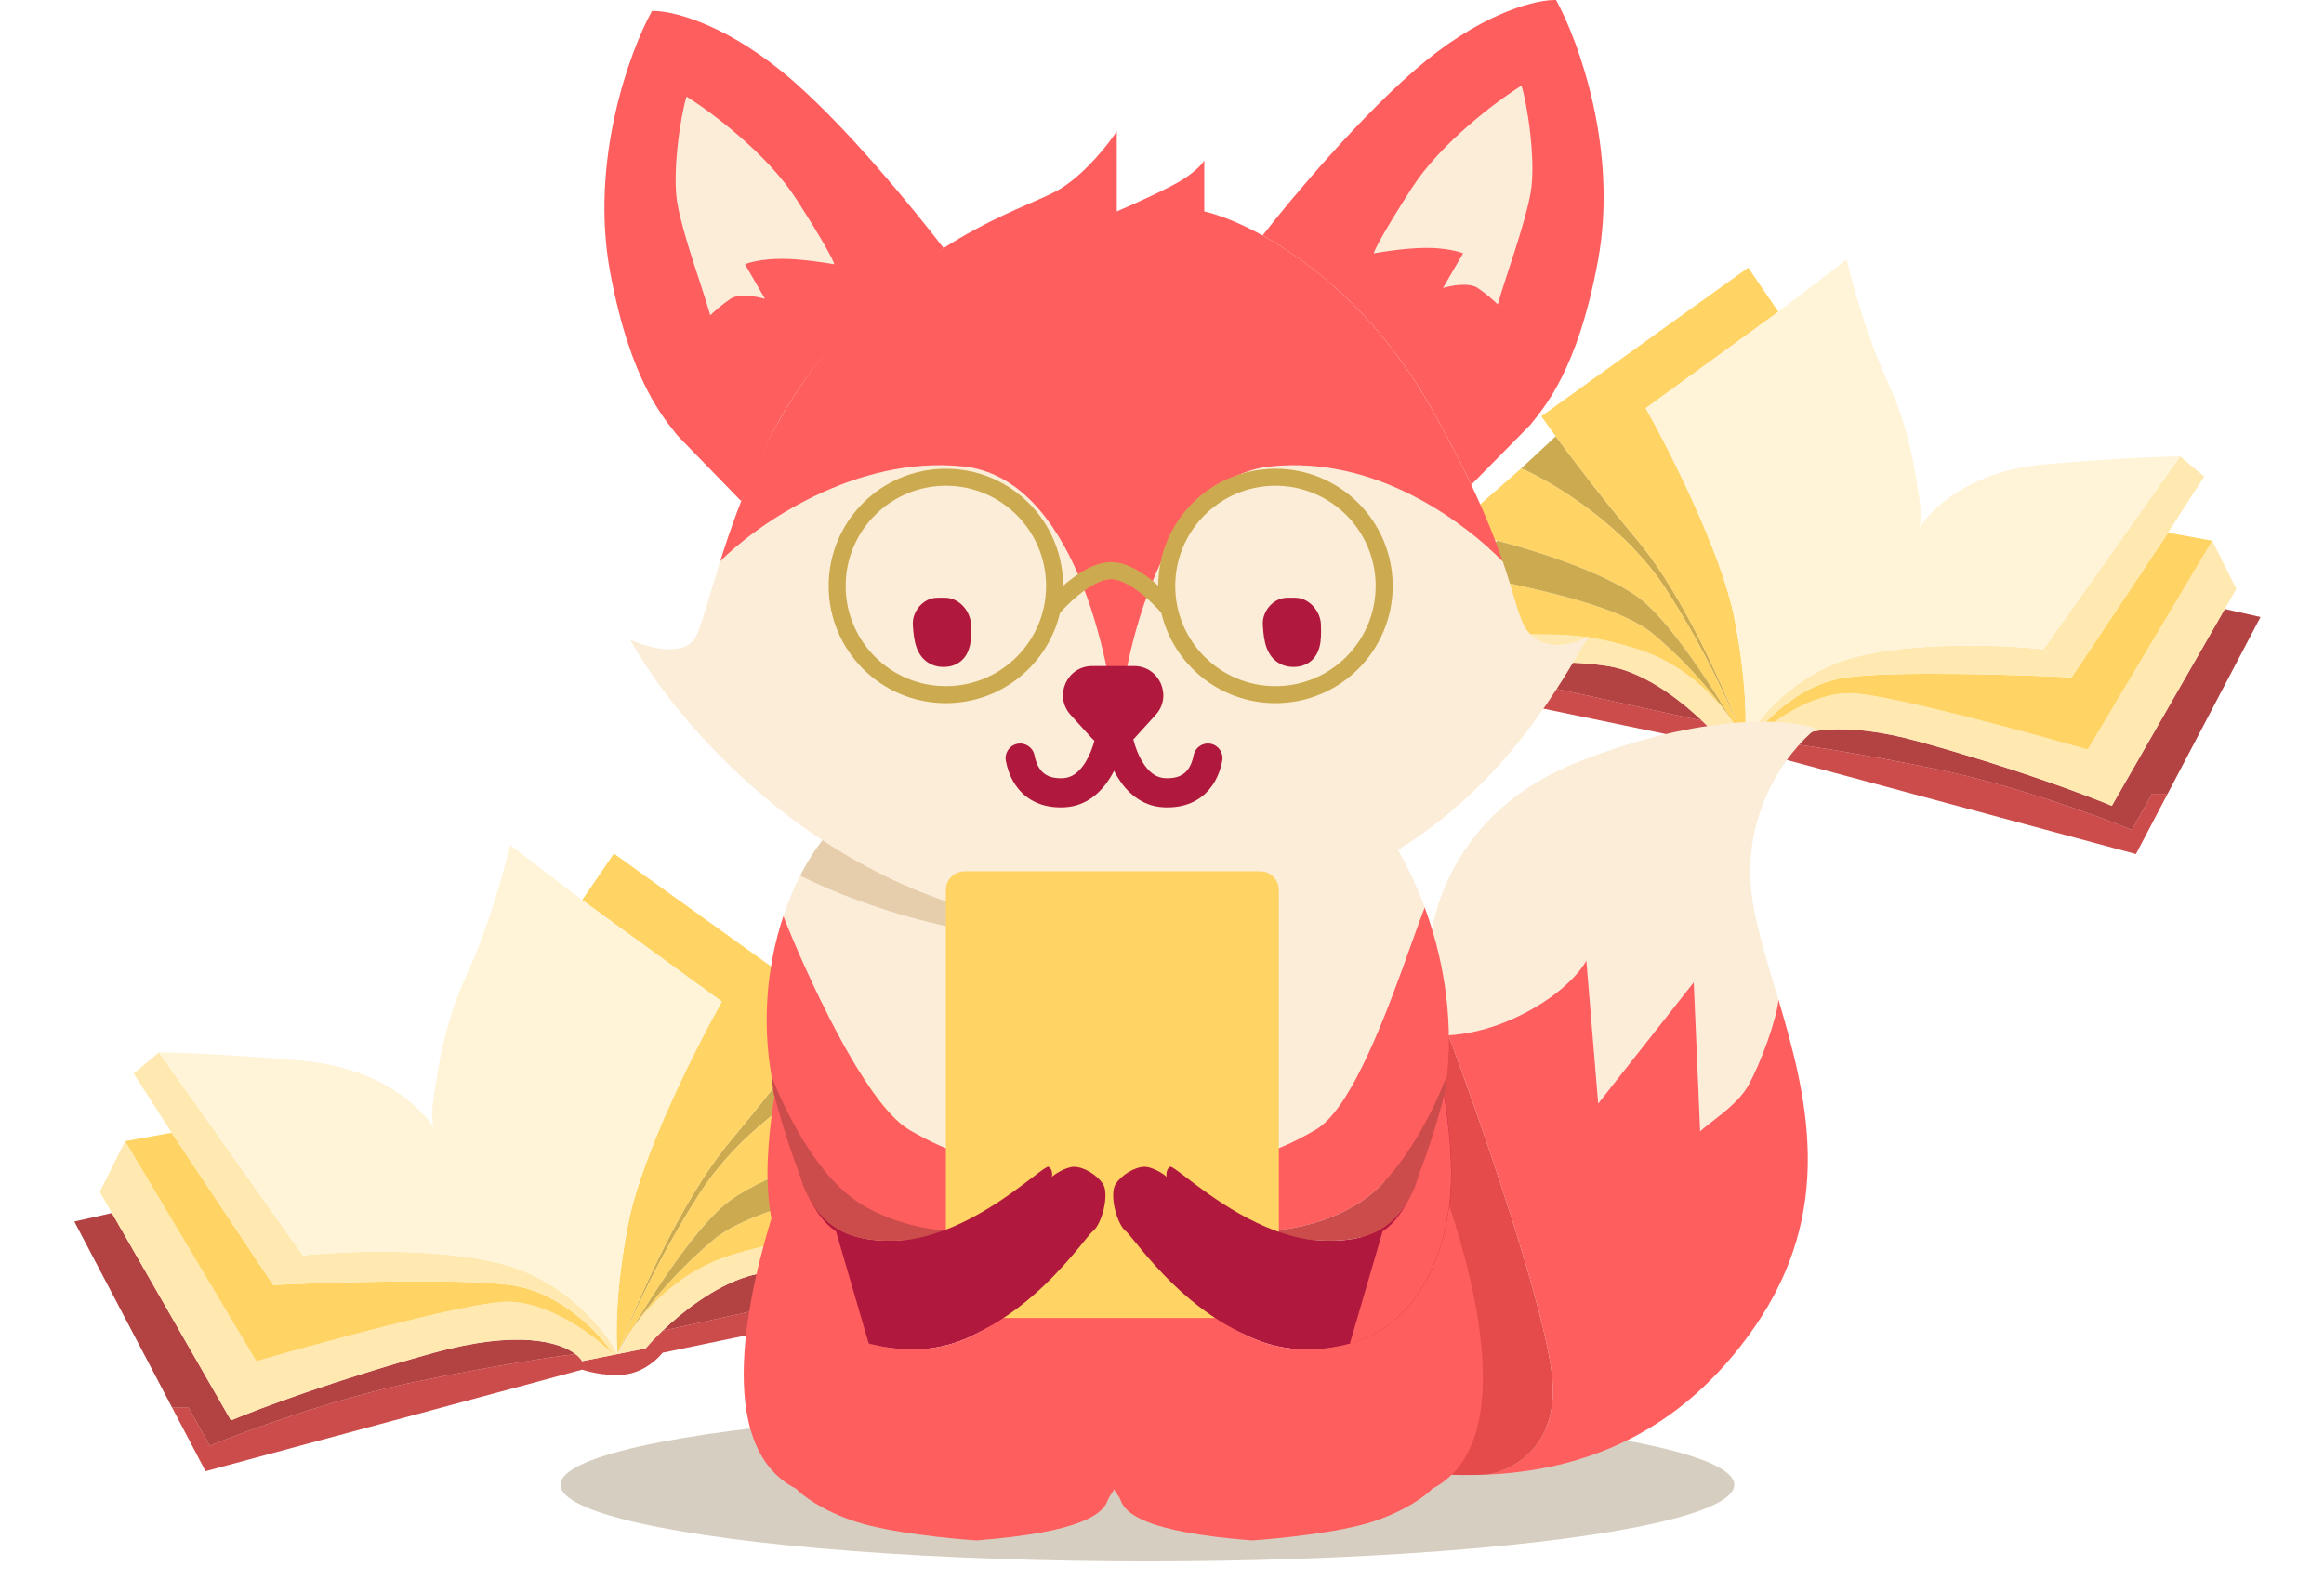 <svg width="128" height="87" viewBox="0 0 128 87" fill="none" xmlns="http://www.w3.org/2000/svg">
<g opacity="0.75">
<ellipse cx="63.193" cy="81.799" rx="32.326" ry="4.216" fill="#FCEDD8"/>
<ellipse cx="63.193" cy="81.799" rx="32.326" ry="4.216" fill="black" fill-opacity="0.2"/>
</g>
<g filter="url(#filter0_d_32_5927)">
<path d="M117.641 43.602L97.947 38.292C97.505 38.439 96.398 38.69 95.513 38.513C94.628 38.336 93.964 37.702 93.743 37.407L76.705 33.866L78.696 31.875V33.424C80.098 33.571 83.697 34.043 86.883 34.751C90.07 35.459 92.784 36.051 93.743 36.258C94.116 36.614 94.418 36.938 94.628 37.185L96.093 37.478L96.288 37.517L97.947 37.849C98.018 37.731 98.133 37.604 98.296 37.478C99.36 37.602 102.55 38.071 106.798 38.956C111.047 39.841 115.649 41.537 117.419 42.275L118.526 40.283H119.384L117.641 43.602Z" fill="#FF5E5E"/>
<path d="M117.641 43.602L97.947 38.292C97.505 38.439 96.398 38.69 95.513 38.513C94.628 38.336 93.964 37.702 93.743 37.407L76.705 33.866L78.696 31.875V33.424C80.098 33.571 83.697 34.043 86.883 34.751C90.07 35.459 92.784 36.051 93.743 36.258C94.116 36.614 94.418 36.938 94.628 37.185L96.093 37.478L96.288 37.517L97.947 37.849C98.018 37.731 98.133 37.604 98.296 37.478C99.36 37.602 102.55 38.071 106.798 38.956C111.047 39.841 115.649 41.537 117.419 42.275L118.526 40.283H119.384L117.641 43.602Z" fill="black" fill-opacity="0.2"/>
<path d="M105.692 37.407C110.825 38.823 114.911 40.357 116.313 40.947L122.537 30.105L124.5 30.547L119.384 40.283H118.526L117.419 42.275C115.649 41.537 111.047 39.841 106.798 38.956C102.55 38.071 99.36 37.602 98.296 37.478C99.158 36.818 101.378 36.217 105.692 37.407Z" fill="#FF5E5E"/>
<path d="M105.692 37.407C110.825 38.823 114.911 40.357 116.313 40.947L122.537 30.105L124.5 30.547L119.384 40.283H118.526L117.419 42.275C115.649 41.537 111.047 39.841 106.798 38.956C102.55 38.071 99.36 37.602 98.296 37.478C99.158 36.818 101.378 36.217 105.692 37.407Z" fill="black" fill-opacity="0.3"/>
<path d="M78.696 33.424C81.278 33.129 87.016 32.716 89.317 33.424C91.024 33.949 92.673 35.236 93.743 36.258C92.784 36.051 90.07 35.459 86.883 34.751C83.697 34.043 80.098 33.571 78.696 33.424Z" fill="#FF5E5E"/>
<path d="M78.696 33.424C81.278 33.129 87.016 32.716 89.317 33.424C91.024 33.949 92.673 35.236 93.743 36.258C92.784 36.051 90.07 35.459 86.883 34.751C83.697 34.043 80.098 33.571 78.696 33.424Z" fill="black" fill-opacity="0.3"/>
<path d="M116.313 40.947C114.911 40.357 110.825 38.823 105.692 37.407C101.378 36.217 99.158 36.818 98.296 37.478C98.133 37.604 98.018 37.731 97.947 37.849L96.288 37.517C97.283 36.522 99.85 34.574 102.151 34.751C104.453 34.928 111.666 36.89 114.985 37.849L121.845 26.343L123.172 28.998L122.537 30.105L116.313 40.947Z" fill="#FFE9B1"/>
<path d="M78.696 33.424V31.875V30.105C78.844 30.252 79.714 30.68 82.015 31.211C83.202 31.485 84.087 31.495 85.013 31.506C86.332 31.521 87.733 31.537 90.203 32.317C92.718 33.112 94.451 34.89 95.4 36.271C95.668 36.723 95.903 37.134 96.093 37.478L94.628 37.185C94.418 36.938 94.116 36.614 93.743 36.258C92.673 35.236 91.024 33.949 89.317 33.424C87.016 32.716 81.278 33.129 78.696 33.424Z" fill="#FFE9B1"/>
<path d="M119.411 25.9L121.845 26.343L114.985 37.849C111.666 36.89 104.453 34.928 102.151 34.751C99.85 34.574 97.283 36.522 96.288 37.517C96.988 36.448 99.053 34.22 101.709 33.866C104.364 33.512 111.076 33.719 114.1 33.866L119.411 25.9Z" fill="#FFD464"/>
<path d="M121.402 22.803L119.411 25.9L114.1 33.866L112.551 32.317L120.075 21.696L121.402 22.803Z" fill="#FFE9B1"/>
<path d="M112.551 32.317L114.1 33.866C111.076 33.719 104.364 33.512 101.709 33.866C99.053 34.22 96.988 36.448 96.288 37.517L96.093 37.478C96.711 36.274 98.788 33.645 102.151 32.76C105.515 31.875 110.486 32.096 112.551 32.317Z" fill="#FFE9B1"/>
<path d="M91.751 28.998C89.45 25.458 85.482 23.098 83.786 22.36L85.686 20.59C86.656 21.912 88.25 24 90.203 26.343C92.858 29.529 95.236 35.094 96.093 37.478C95.604 36.127 94.053 32.539 91.751 28.998Z" fill="#FFD464"/>
<path d="M91.751 28.998C89.45 25.458 85.482 23.098 83.786 22.36L85.686 20.59C86.656 21.912 88.25 24 90.203 26.343C92.858 29.529 95.236 35.094 96.093 37.478C95.604 36.127 94.053 32.539 91.751 28.998Z" fill="black" fill-opacity="0.2"/>
<path d="M90.203 29.441C88.255 28.025 84.228 26.785 82.458 26.343L80.245 25.458L83.786 22.36C85.482 23.098 89.45 25.458 91.751 28.998C94.053 32.539 95.604 36.127 96.093 37.478C95.951 37.156 95.72 36.736 95.4 36.271C94.043 33.98 91.829 30.623 90.203 29.441Z" fill="#FFD464"/>
<path fill-rule="evenodd" clip-rule="evenodd" d="M78.696 30.105C78.844 30.252 79.714 30.68 82.015 31.211C83.202 31.485 84.087 31.495 85.013 31.506C86.332 31.521 87.733 31.537 90.203 32.317C92.718 33.112 94.451 34.89 95.4 36.271C94.898 35.469 93.331 33.394 91.088 31.506C89.389 30.076 85.585 29.233 82.866 28.631C81.993 28.437 81.231 28.268 80.688 28.113L78.696 30.105Z" fill="#FFD464"/>
<path d="M82.458 26.343C84.228 26.785 88.255 28.025 90.203 29.441C91.829 30.623 94.043 33.98 95.4 36.271C94.898 35.469 93.331 33.394 91.088 31.506C89.389 30.076 85.585 29.233 82.866 28.631C81.993 28.437 81.231 28.268 80.688 28.113L82.458 26.343Z" fill="#CCAA50"/>
<path d="M96.093 37.478C95.236 35.094 92.858 29.529 90.203 26.343C88.25 24 86.656 21.912 85.686 20.59C85.336 20.114 85.068 19.737 84.892 19.483L96.288 11.296L97.947 13.73L90.645 19.041C91.973 21.401 94.805 27.007 95.513 30.547C96.221 34.088 96.195 36.643 96.093 37.478Z" fill="#FFD464"/>
<path fill-rule="evenodd" clip-rule="evenodd" d="M96.093 37.478C95.951 37.156 95.72 36.736 95.4 36.271C95.668 36.723 95.903 37.134 96.093 37.478Z" fill="#D9D9D9"/>
<path d="M120.075 21.696L112.551 32.317C110.486 32.096 105.515 31.875 102.151 32.76C98.788 33.645 96.711 36.274 96.093 37.478C96.268 37.012 96.708 35.99 97.062 35.636C97.416 35.282 102.963 28.851 105.692 25.679C106.282 24.647 108.48 22.493 112.551 22.139C116.623 21.785 119.263 21.696 120.075 21.696Z" fill="#FFF4D8"/>
<path d="M90.645 19.041L97.947 13.73L101.709 10.854C102.004 12.108 102.859 15.191 103.922 17.492C105.09 20.024 105.402 22.042 105.61 23.394C105.639 23.578 105.665 23.75 105.692 23.909C105.869 24.971 105.765 25.532 105.692 25.679C102.963 28.851 97.416 35.282 97.062 35.636C96.708 35.99 96.268 37.012 96.093 37.478C96.195 36.643 96.221 34.088 95.513 30.547C94.805 27.007 91.973 21.401 90.645 19.041Z" fill="#FFF4D8"/>
</g>
<g filter="url(#filter1_d_32_5927)">
<path d="M11.321 77.416L32.063 71.823C32.529 71.979 33.694 72.243 34.627 72.056C35.559 71.87 36.258 71.202 36.491 70.891L54.436 67.162L52.338 65.065V66.696C50.862 66.851 47.072 67.349 43.715 68.094C40.36 68.84 37.501 69.463 36.491 69.681C36.098 70.056 35.78 70.397 35.559 70.658L34.016 70.966L33.811 71.007L32.063 71.357C31.988 71.233 31.868 71.099 31.695 70.966C30.575 71.097 27.215 71.59 22.741 72.522C18.266 73.455 13.419 75.241 11.554 76.018L10.389 73.921H9.485L11.321 77.416Z" fill="#FF5E5E"/>
<path d="M11.321 77.416L32.063 71.823C32.529 71.979 33.694 72.243 34.627 72.056C35.559 71.87 36.258 71.202 36.491 70.891L54.436 67.162L52.338 65.065V66.696C50.862 66.851 47.072 67.349 43.715 68.094C40.36 68.84 37.501 69.463 36.491 69.681C36.098 70.056 35.78 70.397 35.559 70.658L34.016 70.966L33.811 71.007L32.063 71.357C31.988 71.233 31.868 71.099 31.695 70.966C30.575 71.097 27.215 71.59 22.741 72.522C18.266 73.455 13.419 75.241 11.554 76.018L10.389 73.921H9.485L11.321 77.416Z" fill="black" fill-opacity="0.2"/>
<path d="M23.906 70.891C18.499 72.382 14.196 73.998 12.72 74.62L6.164 63.2L4.097 63.666L9.485 73.921H10.389L11.554 76.018C13.419 75.241 18.266 73.455 22.741 72.522C27.215 71.59 30.575 71.097 31.695 70.966C30.788 70.271 28.449 69.638 23.906 70.891Z" fill="#FF5E5E"/>
<path d="M23.906 70.891C18.499 72.382 14.196 73.998 12.72 74.62L6.164 63.2L4.097 63.666L9.485 73.921H10.389L11.554 76.018C13.419 75.241 18.266 73.455 22.741 72.522C27.215 71.59 30.575 71.097 31.695 70.966C30.788 70.271 28.449 69.638 23.906 70.891Z" fill="black" fill-opacity="0.3"/>
<path d="M52.338 66.696C49.62 66.385 43.576 65.95 41.152 66.696C39.355 67.249 37.617 68.605 36.491 69.681C37.501 69.463 40.36 68.84 43.715 68.094C47.072 67.349 50.862 66.851 52.338 66.696Z" fill="#FF5E5E"/>
<path d="M52.338 66.696C49.62 66.385 43.576 65.95 41.152 66.696C39.355 67.249 37.617 68.605 36.491 69.681C37.501 69.463 40.36 68.84 43.715 68.094C47.072 67.349 50.862 66.851 52.338 66.696Z" fill="black" fill-opacity="0.3"/>
<path d="M12.72 74.62C14.196 73.998 18.499 72.382 23.906 70.891C28.449 69.638 30.788 70.271 31.695 70.966C31.868 71.099 31.988 71.233 32.063 71.357L33.811 71.007C32.762 69.959 30.059 67.908 27.635 68.094C25.211 68.281 17.614 70.347 14.118 71.357L6.893 59.238L5.495 62.035L6.164 63.2L12.72 74.62Z" fill="#FFE9B1"/>
<path d="M52.338 66.696V65.065V63.2C52.183 63.356 51.266 63.806 48.843 64.366C47.593 64.654 46.66 64.665 45.685 64.676C44.297 64.692 42.821 64.709 40.22 65.531C37.57 66.368 35.745 68.24 34.745 69.695C34.463 70.171 34.216 70.604 34.016 70.966L35.559 70.658C35.78 70.397 36.098 70.056 36.491 69.681C37.617 68.605 39.355 67.249 41.152 66.696C43.576 65.95 49.62 66.385 52.338 66.696Z" fill="#FFE9B1"/>
<path d="M9.457 58.772L6.893 59.238L14.118 71.357C17.614 70.347 25.211 68.281 27.635 68.094C30.059 67.908 32.762 69.959 33.811 71.007C33.073 69.881 30.898 67.535 28.101 67.162C25.304 66.789 18.235 67.007 15.05 67.162L9.457 58.772Z" fill="#FFD464"/>
<path d="M7.359 55.51L9.457 58.772L15.05 67.162L16.681 65.531L8.758 54.344L7.359 55.51Z" fill="#FFE9B1"/>
<path d="M16.681 65.531L15.05 67.162C18.235 67.007 25.304 66.789 28.101 67.162C30.898 67.535 33.073 69.881 33.811 71.007L34.016 70.966C33.365 69.698 31.177 66.929 27.635 65.997C24.093 65.065 18.857 65.298 16.681 65.531Z" fill="#FFE9B1"/>
<path d="M38.588 62.035C41.012 58.306 45.191 55.82 46.978 55.044L44.977 53.179C43.955 54.572 42.276 56.771 40.22 59.238C37.423 62.594 34.919 68.455 34.016 70.966C34.53 69.543 36.165 65.764 38.588 62.035Z" fill="#FFD464"/>
<path d="M38.588 62.035C41.012 58.306 45.191 55.82 46.978 55.044L44.977 53.179C43.955 54.572 42.276 56.771 40.22 59.238C37.423 62.594 34.919 68.455 34.016 70.966C34.53 69.543 36.165 65.764 38.588 62.035Z" fill="black" fill-opacity="0.2"/>
<path d="M40.22 62.501C42.271 61.01 46.512 59.705 48.377 59.238L50.707 58.306L46.978 55.044C45.191 55.82 41.012 58.306 38.588 62.035C36.165 65.764 34.53 69.543 34.016 70.966C34.165 70.627 34.408 70.185 34.745 69.695C36.175 67.281 38.507 63.747 40.22 62.501Z" fill="#FFD464"/>
<path fill-rule="evenodd" clip-rule="evenodd" d="M52.338 63.2C52.183 63.356 51.266 63.806 48.843 64.366C47.593 64.654 46.66 64.665 45.685 64.676C44.297 64.692 42.821 64.709 40.22 65.531C37.57 66.368 35.745 68.24 34.745 69.695C35.275 68.85 36.924 66.665 39.288 64.676C41.076 63.171 45.083 62.282 47.947 61.648C48.867 61.444 49.668 61.266 50.241 61.103L52.338 63.2Z" fill="#FFD464"/>
<path d="M48.377 59.238C46.512 59.705 42.271 61.01 40.22 62.501C38.507 63.747 36.175 67.281 34.745 69.695C35.275 68.85 36.924 66.665 39.288 64.676C41.076 63.171 45.083 62.282 47.947 61.648C48.867 61.444 49.668 61.266 50.241 61.103L48.377 59.238Z" fill="#CCAA50"/>
<path d="M34.016 70.966C34.919 68.455 37.423 62.594 40.22 59.238C42.276 56.771 43.955 54.572 44.977 53.179C45.345 52.678 45.628 52.281 45.813 52.014L33.811 43.391L32.063 45.955L39.754 51.548C38.355 54.034 35.372 59.938 34.627 63.666C33.881 67.395 33.909 70.087 34.016 70.966Z" fill="#FFD464"/>
<path fill-rule="evenodd" clip-rule="evenodd" d="M34.016 70.966C34.165 70.627 34.408 70.185 34.745 69.695C34.463 70.171 34.216 70.604 34.016 70.966Z" fill="#D9D9D9"/>
<path d="M8.758 54.344L16.681 65.531C18.857 65.298 24.093 65.065 27.635 65.997C31.177 66.929 33.365 69.698 34.016 70.966C33.831 70.475 33.368 69.4 32.995 69.027C32.622 68.654 26.78 61.88 23.906 58.539C23.285 57.452 20.97 55.183 16.681 54.81C12.393 54.438 9.612 54.344 8.758 54.344Z" fill="#FFF4D8"/>
<path d="M39.754 51.548L32.063 45.955L28.101 42.925C27.79 44.245 26.889 47.493 25.77 49.916C24.54 52.583 24.212 54.708 23.992 56.133C23.962 56.327 23.934 56.507 23.906 56.675C23.72 57.794 23.828 58.384 23.906 58.539C26.78 61.88 32.622 68.654 32.995 69.027C33.368 69.4 33.831 70.475 34.016 70.966C33.909 70.087 33.881 67.395 34.627 63.666C35.372 59.938 38.355 54.034 39.754 51.548Z" fill="#FFF4D8"/>
</g>
<path d="M86.933 41.968C79.935 44.716 78.522 50.768 78.69 53.451C78.523 54.059 78.232 55.249 77.888 56.874C78.236 56.986 78.9 57.087 79.781 57.035C80.73 56.979 81.93 56.745 83.257 56.158C85.815 55.026 87.066 53.523 87.372 52.913L88.025 60.794L93.288 54.116L93.641 62.331C93.784 62.185 94.021 62.002 94.301 61.786C94.969 61.271 95.882 60.567 96.329 59.736C96.963 58.559 97.827 56.26 97.955 55.081C97.425 53.289 96.894 51.596 96.593 50.024C95.633 45.015 98.482 41.347 100.027 40.139C98.578 39.604 93.93 39.22 86.933 41.968Z" fill="#FCEDD8"/>
<path fill-rule="evenodd" clip-rule="evenodd" d="M79.781 57.035C81.554 61.793 85.182 72.246 85.503 75.998C85.824 79.749 83.228 81.054 81.889 81.237C87.249 81.003 92.569 78.965 96.617 73.137C101.12 66.652 99.538 60.428 97.955 55.081C97.827 56.26 96.963 58.559 96.329 59.736C95.882 60.567 94.969 61.271 94.301 61.786C94.021 62.002 93.784 62.185 93.641 62.331L93.288 54.116L88.025 60.794L87.372 52.913C87.066 53.523 85.815 55.026 83.257 56.158C81.93 56.745 80.73 56.979 79.781 57.035Z" fill="#FF5E5E"/>
<path d="M76.691 63.416C75.726 69.605 66.604 78.975 74.193 80.531C76.673 81.04 79.286 81.351 81.889 81.237C83.228 81.054 85.824 79.749 85.503 75.998C85.182 72.246 81.554 61.793 79.781 57.035C78.9 57.087 78.236 56.986 77.888 56.874C77.519 58.615 77.09 60.856 76.691 63.416Z" fill="#E64B4B"/>
<path fill-rule="evenodd" clip-rule="evenodd" d="M43.146 50.467C43.414 49.662 43.727 48.917 44.07 48.244C47.309 49.898 55.474 52.824 62.221 51.297C68.967 49.772 72.862 45.977 73.966 44.27C73.966 42.638 76.746 45.313 78.469 49.992C78.266 50.508 78.02 51.197 77.737 51.988C76.477 55.513 74.494 61.06 72.46 62.24C69.971 63.686 68.746 63.78 68.445 63.646C68.244 64.215 67.421 65.493 65.734 66.055C64.048 66.617 63.157 66.624 62.923 66.557L61.618 68.264L59.61 66.557C59.376 66.624 58.486 66.617 56.799 66.055C55.113 65.493 54.29 64.215 54.089 63.646C53.788 63.78 52.563 63.686 50.073 62.24C47.583 60.795 44.251 53.278 43.146 50.467Z" fill="#FCEDD8"/>
<path d="M73.966 44.27L49.17 45.073C48.046 43.452 45.72 45.006 44.07 48.244C47.309 49.898 55.474 52.824 62.221 51.297C68.967 49.772 72.862 45.977 73.966 44.27Z" fill="#E6CEAC"/>
<path d="M79.551 60.371C79.549 60.358 79.548 60.346 79.546 60.333C79.475 60.633 79.396 60.934 79.308 61.236C78.989 62.328 78.754 63.051 78.546 63.646C78.419 64.01 78.302 64.325 78.183 64.647C78.067 64.96 78.001 65.278 77.817 65.654C76.683 67.975 74.957 68.609 71.738 68.264C70.823 68.166 70.053 68.01 69.407 67.831C67.999 67.44 67.175 66.934 66.707 66.646C66.446 66.485 66.296 66.393 66.218 66.429C65.993 66.531 66 66.721 66.031 66.803C65.937 66.678 65.638 66.429 65.189 66.429C64.627 66.429 63.914 66.517 63.598 66.99C63.224 67.552 63.333 69.049 63.972 69.142C64.105 69.162 64.331 69.462 64.668 69.91C65.957 71.623 68.868 75.492 74.358 74.008C77.664 73.114 79.322 69.966 79.801 66.616L79.825 66.436C80.104 64.243 79.778 61.915 79.551 60.371Z" fill="#B0183D"/>
<path d="M43.707 63.646C43.499 63.051 43.264 62.328 42.945 61.236C42.857 60.934 42.778 60.633 42.707 60.333C42.474 61.919 42.371 64.205 42.695 66.468C43.175 69.817 44.589 73.114 47.895 74.008C53.384 75.492 56.296 71.623 57.585 69.91C57.922 69.462 58.148 69.162 58.281 69.142C58.92 69.049 59.029 67.552 58.655 66.99C58.339 66.517 57.626 66.429 57.064 66.429C56.615 66.429 56.316 66.678 56.222 66.803C56.253 66.721 56.26 66.531 56.035 66.429C55.957 66.393 55.807 66.485 55.546 66.646C54.864 67.066 53.422 67.952 50.514 68.264C47.296 68.609 45.57 67.975 44.436 65.654C44.315 65.406 44.245 65.183 44.178 64.97C44.143 64.861 44.109 64.754 44.07 64.647C43.951 64.325 43.834 64.01 43.707 63.646Z" fill="#B0183D"/>
<path fill-rule="evenodd" clip-rule="evenodd" d="M43.146 50.467C44.251 53.278 47.583 60.795 50.073 62.24C52.563 63.686 53.788 63.78 54.089 63.646C54.29 64.215 55.113 65.493 56.799 66.055C58.486 66.617 59.376 66.624 59.61 66.557L61.618 68.264L62.923 66.557C63.157 66.624 64.048 66.617 65.734 66.055C67.421 65.493 68.244 64.215 68.445 63.646C68.746 63.78 69.971 63.686 72.46 62.24C74.494 61.06 76.477 55.513 77.737 51.988C78.02 51.197 78.266 50.508 78.469 49.992C79.423 52.586 80.052 55.795 79.703 59.228C79.197 60.634 77.681 63.887 75.676 65.654C73.67 67.421 70.661 67.841 69.407 67.831C67.999 67.44 67.175 66.934 66.707 66.646C66.446 66.485 66.296 66.393 66.218 66.429C65.993 66.531 66 66.721 66.031 66.803C65.937 66.678 65.638 66.429 65.189 66.429C64.627 66.429 63.914 66.517 63.598 66.99C63.224 67.552 63.333 69.049 63.972 69.142C64.105 69.162 64.331 69.462 64.668 69.91C65.957 71.623 68.868 75.492 74.358 74.008C77.664 73.114 79.322 69.966 79.801 66.616C79.81 66.556 79.818 66.496 79.825 66.436C81.365 71.055 83.474 79.642 78.886 82.017C78.556 82.374 77.434 83.237 75.582 83.836C73.73 84.435 70.387 84.769 68.947 84.862C63.136 84.406 61.979 83.401 61.717 82.638C61.677 82.521 61.595 82.41 61.52 82.307C61.442 82.2 61.371 82.102 61.36 82.017C61.348 82.103 61.28 82.202 61.205 82.309C61.134 82.412 61.057 82.522 61.017 82.638C60.755 83.401 59.599 84.406 53.787 84.862C52.347 84.769 49.004 84.435 47.153 83.836C45.3 83.237 44.178 82.374 43.849 82.017C39.183 79.673 41.233 71.011 42.695 66.468C43.175 69.817 44.589 73.114 47.895 74.008C53.384 75.492 56.296 71.623 57.585 69.91C57.922 69.462 58.148 69.162 58.281 69.142C58.92 69.049 59.029 67.552 58.655 66.99C58.339 66.517 57.626 66.429 57.064 66.429C56.615 66.429 56.316 66.678 56.222 66.803C56.253 66.721 56.26 66.531 56.035 66.429C55.957 66.393 55.807 66.485 55.546 66.646C54.864 67.066 53.422 67.952 50.514 68.264C47.296 68.609 45.57 67.975 44.436 65.654C44.315 65.406 44.245 65.183 44.178 64.97C44.143 64.861 44.109 64.754 44.07 64.647C43.951 64.325 43.834 64.01 43.707 63.646C43.499 63.051 43.264 62.328 42.945 61.236C42.857 60.934 42.778 60.633 42.707 60.333C41.851 56.705 42.226 53.235 43.146 50.467Z" fill="#FF5E5E"/>
<path d="M78.546 63.646C78.754 63.051 78.989 62.328 79.308 61.236C79.396 60.934 79.475 60.633 79.546 60.333L79.551 60.371C79.615 59.988 79.665 59.606 79.703 59.228C79.197 60.634 77.681 63.887 75.676 65.654C73.67 67.421 70.661 67.841 69.407 67.831C70.053 68.01 70.823 68.166 71.738 68.264C74.957 68.609 76.683 67.975 77.817 65.654C78.001 65.278 78.067 64.96 78.183 64.647C78.302 64.325 78.419 64.01 78.546 63.646Z" fill="#FF5E5E"/>
<path d="M78.546 63.646C78.754 63.051 78.989 62.328 79.308 61.236C79.396 60.934 79.475 60.633 79.546 60.333L79.551 60.371C79.615 59.988 79.665 59.606 79.703 59.228C79.197 60.634 77.681 63.887 75.676 65.654C73.67 67.421 70.661 67.841 69.407 67.831C70.053 68.01 70.823 68.166 71.738 68.264C74.957 68.609 76.683 67.975 77.817 65.654C78.001 65.278 78.067 64.96 78.183 64.647C78.302 64.325 78.419 64.01 78.546 63.646Z" fill="black" fill-opacity="0.2"/>
<path d="M43.64 63.646C43.432 63.051 43.197 62.328 42.879 61.236C42.791 60.934 42.711 60.633 42.64 60.333L42.635 60.371C42.572 59.988 42.521 59.606 42.483 59.228C42.99 60.634 44.505 63.887 46.511 65.654C48.516 67.421 51.526 67.841 52.78 67.831C52.133 68.01 51.363 68.166 50.448 68.264C47.229 68.609 45.503 67.975 44.369 65.654C44.186 65.278 44.119 64.96 44.003 64.647C43.884 64.325 43.767 64.01 43.64 63.646Z" fill="#FF5E5E"/>
<path d="M43.64 63.646C43.432 63.051 43.197 62.328 42.879 61.236C42.791 60.934 42.711 60.633 42.64 60.333L42.635 60.371C42.572 59.988 42.521 59.606 42.483 59.228C42.99 60.634 44.505 63.887 46.511 65.654C48.516 67.421 51.526 67.841 52.78 67.831C52.133 68.01 51.363 68.166 50.448 68.264C47.229 68.609 45.503 67.975 44.369 65.654C44.186 65.278 44.119 64.96 44.003 64.647C43.884 64.325 43.767 64.01 43.64 63.646Z" fill="black" fill-opacity="0.2"/>
<path fill-rule="evenodd" clip-rule="evenodd" d="M38.219 35.239C37.496 36.203 35.575 35.64 34.705 35.239C37.884 40.961 47.662 51.503 61.51 51.101C78.331 50.612 84.291 40.5 87.279 35.43C87.359 35.296 87.436 35.165 87.511 35.038C86.909 35.406 85.443 35.921 84.399 35.038C83.893 34.61 83.704 33.971 83.364 32.824C83.21 32.303 83.025 31.679 82.766 30.922C80.772 28.914 75.886 25.059 69.942 25.701C63.999 26.344 61.844 36.008 61.51 40.76C61.175 36.008 59.02 26.344 53.077 25.701C47.133 25.059 41.66 28.914 39.666 30.922C39.462 31.571 39.283 32.171 39.123 32.707C38.741 33.991 38.468 34.906 38.219 35.239Z" fill="#FCEDD8"/>
<path d="M58.498 10.342C56.791 11.446 51.571 12.55 45.949 18.875C42.529 22.723 40.743 27.499 39.666 30.922C41.66 28.914 47.133 25.059 53.077 25.701C59.02 26.344 61.175 36.008 61.51 40.76C61.844 36.008 63.999 26.344 69.942 25.701C75.886 25.059 80.772 28.914 82.766 30.922C82.389 29.823 81.856 28.446 81.033 26.706C80.445 25.462 79.709 24.034 78.777 22.389C74.681 15.16 68.771 12.216 66.328 11.647V8.836C66.261 8.97 65.947 9.358 65.224 9.84C64.501 10.322 62.447 11.245 61.51 11.647V7.229C61.075 7.899 59.863 9.458 58.498 10.342Z" fill="#FF5E5E"/>
<path d="M77.773 10.342C79.379 7.852 82.458 5.556 83.796 4.72C84.098 5.623 84.62 8.876 84.298 10.643C83.977 12.41 82.96 15.127 82.491 16.767C82.324 16.599 81.869 16.184 81.387 15.863C80.905 15.542 79.915 15.729 79.48 15.863L80.584 13.956C80.35 13.855 79.62 13.655 78.576 13.655C77.532 13.655 76.2 13.855 75.665 13.956C75.698 13.788 76.167 12.831 77.773 10.342Z" fill="#FCEDD8"/>
<path fill-rule="evenodd" clip-rule="evenodd" d="M69.541 12.972C72.346 14.522 75.983 17.459 78.777 22.389C79.709 24.034 80.445 25.462 81.033 26.706L84.298 23.392C85.001 22.489 86.888 20.461 88.013 14.357C89.137 8.253 86.942 2.243 85.704 0.001C84.733 -0.032 81.949 0.584 78.576 3.314C75.203 6.045 71.013 11.064 69.541 12.972ZM77.773 10.342C79.379 7.852 82.458 5.556 83.796 4.72C84.098 5.623 84.62 8.876 84.298 10.643C83.977 12.41 82.96 15.127 82.491 16.767C82.324 16.599 81.869 16.184 81.387 15.863C80.905 15.542 79.915 15.729 79.48 15.863L80.584 13.956C80.35 13.855 79.62 13.655 78.576 13.655C77.532 13.655 76.2 13.855 75.665 13.956C75.698 13.788 76.167 12.831 77.773 10.342Z" fill="#FF5E5E"/>
<path d="M43.84 10.944C42.234 8.454 39.156 6.159 37.817 5.322C37.516 6.226 36.994 9.478 37.315 11.245C37.636 13.012 38.654 15.729 39.122 17.369C39.289 17.202 39.745 16.787 40.226 16.465C40.708 16.144 41.699 16.332 42.134 16.465L41.029 14.558C41.264 14.458 41.993 14.257 43.037 14.257C44.081 14.257 45.413 14.458 45.949 14.558C45.915 14.391 45.447 13.434 43.84 10.944Z" fill="#FCEDD8"/>
<path fill-rule="evenodd" clip-rule="evenodd" d="M51.972 13.666C48.961 16.164 45.75 18.162 42.957 23.091C42.025 24.736 41.412 26.366 40.824 27.609L37.315 23.995C36.612 23.091 34.725 21.063 33.6 14.96C32.476 8.856 34.671 2.846 35.91 0.604C36.88 0.57 39.664 1.186 43.037 3.917C46.41 6.647 50.5 11.758 51.972 13.666ZM43.84 10.944C42.234 8.454 39.156 6.159 37.817 5.322C37.516 6.226 36.994 9.478 37.315 11.245C37.636 13.012 38.654 15.729 39.122 17.369C39.289 17.202 39.745 16.787 40.226 16.465C40.708 16.144 41.699 16.332 42.134 16.465L41.029 14.558C41.264 14.458 41.993 14.257 43.037 14.257C44.081 14.257 45.413 14.458 45.949 14.558C45.915 14.391 45.447 13.434 43.84 10.944Z" fill="#FF5E5E"/>
<path fill-rule="evenodd" clip-rule="evenodd" d="M51.004 36.424C51.281 36.643 51.616 36.743 51.972 36.743C52.318 36.743 52.66 36.648 52.94 36.408C53.207 36.178 53.335 35.885 53.399 35.644C53.5 35.266 53.487 34.812 53.48 34.527C53.479 34.486 53.478 34.448 53.477 34.414C53.47 34.031 53.297 33.684 53.092 33.443C52.893 33.209 52.536 32.93 52.056 32.93H51.628C51.162 32.93 50.81 33.191 50.608 33.441C50.404 33.692 50.248 34.053 50.279 34.449L50.285 34.534C50.307 34.834 50.342 35.308 50.494 35.706C50.585 35.944 50.737 36.214 51.004 36.424ZM70.279 36.424C70.556 36.643 70.891 36.743 71.247 36.743C71.593 36.743 71.936 36.648 72.215 36.408C72.482 36.178 72.61 35.885 72.674 35.644C72.775 35.266 72.763 34.812 72.755 34.527C72.754 34.486 72.753 34.448 72.752 34.414C72.746 34.031 72.572 33.684 72.367 33.443C72.168 33.209 71.811 32.93 71.332 32.93H70.903C70.437 32.93 70.085 33.191 69.883 33.441C69.679 33.692 69.523 34.053 69.554 34.449L69.561 34.534C69.582 34.834 69.617 35.308 69.769 35.706C69.86 35.944 70.013 36.214 70.279 36.424ZM60.119 40.654C60.169 40.709 60.222 40.76 60.278 40.807C60.171 41.203 60.011 41.62 59.793 41.978C59.448 42.543 59.039 42.844 58.556 42.87C57.848 42.907 57.518 42.665 57.333 42.443C57.113 42.178 57.02 41.838 56.978 41.616C56.896 41.18 56.477 40.893 56.041 40.975C55.605 41.057 55.318 41.476 55.399 41.912C55.458 42.225 55.616 42.89 56.098 43.47C56.616 44.093 57.441 44.537 58.64 44.474C59.858 44.41 60.671 43.623 61.164 42.814C61.234 42.7 61.299 42.583 61.359 42.464C61.419 42.583 61.484 42.7 61.553 42.814C62.047 43.623 62.86 44.41 64.077 44.474C65.277 44.537 66.102 44.093 66.619 43.47C67.102 42.89 67.26 42.225 67.318 41.912C67.4 41.476 67.113 41.057 66.677 40.975C66.241 40.893 65.821 41.18 65.74 41.616C65.698 41.838 65.605 42.178 65.385 42.443C65.2 42.665 64.87 42.907 64.162 42.87C63.678 42.844 63.27 42.543 62.925 41.978C62.694 41.598 62.527 41.151 62.42 40.734C62.447 40.708 62.473 40.682 62.498 40.654L63.654 39.38C64.59 38.348 63.858 36.694 62.464 36.694H60.153C58.759 36.694 58.027 38.348 58.963 39.38L60.119 40.654Z" fill="#B0183D"/>
<path d="M69.407 48.093H53.126C52.609 48.093 52.19 48.512 52.19 49.029V71.579C52.19 72.096 52.609 72.514 53.126 72.514H69.407C69.923 72.514 70.342 72.096 70.342 71.579V49.029C70.342 48.512 69.923 48.093 69.407 48.093Z" fill="#FFD464" stroke="#FFD464" stroke-width="0.187"/>
<path fill-rule="evenodd" clip-rule="evenodd" d="M74.35 74.012L76.151 67.836C75.314 68.389 74.192 68.519 72.401 68.326C69.443 68.009 66.687 65.902 65.323 64.859C64.832 64.484 64.522 64.247 64.448 64.281C64.223 64.383 64.229 64.76 64.26 64.842C64.167 64.717 63.493 64.281 63.044 64.281C62.483 64.281 61.769 64.743 61.453 65.216C61.079 65.778 61.503 67.443 62.015 67.836C62.092 67.895 62.248 68.088 62.479 68.372C63.939 70.17 68.371 75.627 74.35 74.012Z" fill="#B0183D"/>
<path d="M79.299 61.24C78.981 62.332 78.745 63.055 78.538 63.65C78.41 64.014 78.294 64.329 78.174 64.651C78.059 64.964 77.992 65.282 77.809 65.657C77.306 66.687 76.819 67.396 76.151 67.836L74.35 74.012C77.656 73.118 79.313 69.969 79.793 66.62L79.817 66.44C80.096 64.247 79.77 61.919 79.543 60.375L79.537 60.337C79.466 60.637 79.387 60.938 79.299 61.24Z" fill="#FF5E5E"/>
<path fill-rule="evenodd" clip-rule="evenodd" d="M47.847 74.012L46.045 67.836C46.883 68.389 48.004 68.519 49.796 68.326C52.754 68.009 55.51 65.902 56.873 64.859C57.364 64.484 57.675 64.247 57.749 64.281C57.974 64.383 57.967 64.76 57.936 64.842C58.03 64.717 58.703 64.281 59.153 64.281C59.714 64.281 60.428 64.743 60.743 65.216C61.117 65.778 60.694 67.443 60.182 67.836C60.105 67.895 59.949 68.088 59.718 68.372C58.258 70.17 53.825 75.627 47.847 74.012Z" fill="#B0183D"/>
<path d="M42.898 61.24C43.216 62.332 43.451 63.055 43.659 63.65C43.786 64.014 43.903 64.329 44.022 64.651C44.138 64.964 44.205 65.282 44.388 65.657C44.891 66.687 45.378 67.396 46.045 67.836L47.847 74.012C44.541 73.118 42.883 69.969 42.404 66.62L42.38 66.44C42.101 64.247 42.427 61.919 42.654 60.375L42.659 60.337C42.73 60.637 42.809 60.938 42.898 61.24Z" fill="#FF5E5E"/>
<path fill-rule="evenodd" clip-rule="evenodd" d="M70.249 37.801C73.298 37.801 75.769 35.33 75.769 32.281C75.769 29.232 73.298 26.76 70.249 26.76C67.2 26.76 64.728 29.232 64.728 32.281C64.728 35.33 67.2 37.801 70.249 37.801ZM70.249 38.737C73.814 38.737 76.705 35.846 76.705 32.281C76.705 28.715 73.814 25.825 70.249 25.825C66.689 25.825 63.801 28.706 63.793 32.265C63.738 32.216 63.682 32.167 63.623 32.118C63.306 31.849 62.931 31.571 62.532 31.356C62.136 31.144 61.685 30.977 61.224 30.971C60.752 30.965 60.289 31.126 59.883 31.337C59.472 31.549 59.086 31.829 58.759 32.1C58.688 32.159 58.619 32.218 58.553 32.276C58.55 28.713 55.661 25.825 52.097 25.825C48.531 25.825 45.641 28.715 45.641 32.281C45.641 35.846 48.531 38.737 52.097 38.737C55.153 38.737 57.714 36.613 58.382 33.761C58.392 33.749 58.404 33.736 58.418 33.721C58.466 33.668 58.536 33.591 58.626 33.498C58.807 33.312 59.06 33.066 59.356 32.821C59.653 32.575 59.982 32.339 60.313 32.167C60.649 31.994 60.954 31.903 61.211 31.907C61.464 31.91 61.762 32.005 62.089 32.181C62.411 32.354 62.731 32.589 63.019 32.832C63.306 33.075 63.552 33.318 63.726 33.501C63.813 33.592 63.882 33.668 63.928 33.72C63.941 33.735 63.953 33.748 63.963 33.76C64.631 36.612 67.192 38.737 70.249 38.737ZM52.097 37.801C55.146 37.801 57.617 35.33 57.617 32.281C57.617 29.232 55.146 26.76 52.097 26.76C49.048 26.76 46.576 29.232 46.576 32.281C46.576 35.33 49.048 37.801 52.097 37.801Z" fill="#FFD464"/>
<path fill-rule="evenodd" clip-rule="evenodd" d="M70.249 37.801C73.298 37.801 75.769 35.33 75.769 32.281C75.769 29.232 73.298 26.76 70.249 26.76C67.2 26.76 64.728 29.232 64.728 32.281C64.728 35.33 67.2 37.801 70.249 37.801ZM70.249 38.737C73.814 38.737 76.705 35.846 76.705 32.281C76.705 28.715 73.814 25.825 70.249 25.825C66.689 25.825 63.801 28.706 63.793 32.265C63.738 32.216 63.682 32.167 63.623 32.118C63.306 31.849 62.931 31.571 62.532 31.356C62.136 31.144 61.685 30.977 61.224 30.971C60.752 30.965 60.289 31.126 59.883 31.337C59.472 31.549 59.086 31.829 58.759 32.1C58.688 32.159 58.619 32.218 58.553 32.276C58.55 28.713 55.661 25.825 52.097 25.825C48.531 25.825 45.641 28.715 45.641 32.281C45.641 35.846 48.531 38.737 52.097 38.737C55.153 38.737 57.714 36.613 58.382 33.761C58.392 33.749 58.404 33.736 58.418 33.721C58.466 33.668 58.536 33.591 58.626 33.498C58.807 33.312 59.06 33.066 59.356 32.821C59.653 32.575 59.982 32.339 60.313 32.167C60.649 31.994 60.954 31.903 61.211 31.907C61.464 31.91 61.762 32.005 62.089 32.181C62.411 32.354 62.731 32.589 63.019 32.832C63.306 33.075 63.552 33.318 63.726 33.501C63.813 33.592 63.882 33.668 63.928 33.72C63.941 33.735 63.953 33.748 63.963 33.76C64.631 36.612 67.192 38.737 70.249 38.737ZM52.097 37.801C55.146 37.801 57.617 35.33 57.617 32.281C57.617 29.232 55.146 26.76 52.097 26.76C49.048 26.76 46.576 29.232 46.576 32.281C46.576 35.33 49.048 37.801 52.097 37.801Z" fill="black" fill-opacity="0.2"/>
<defs>
<filter id="filter0_d_32_5927" x="73.258" y="10.854" width="54.69" height="39.643" filterUnits="userSpaceOnUse" color-interpolation-filters="sRGB">
<feFlood flood-opacity="0" result="BackgroundImageFix"/>
<feColorMatrix in="SourceAlpha" type="matrix" values="0 0 0 0 0 0 0 0 0 0 0 0 0 0 0 0 0 0 127 0" result="hardAlpha"/>
<feOffset dy="3.447"/>
<feGaussianBlur stdDeviation="1.724"/>
<feComposite in2="hardAlpha" operator="out"/>
<feColorMatrix type="matrix" values="0 0 0 0 0 0 0 0 0 0 0 0 0 0 0 0 0 0 0.25 0"/>
<feBlend mode="normal" in2="BackgroundImageFix" result="effect1_dropShadow_32_5927"/>
<feBlend mode="normal" in="SourceGraphic" in2="effect1_dropShadow_32_5927" result="shape"/>
</filter>
<filter id="filter1_d_32_5927" x="0.466" y="42.925" width="57.601" height="41.753" filterUnits="userSpaceOnUse" color-interpolation-filters="sRGB">
<feFlood flood-opacity="0" result="BackgroundImageFix"/>
<feColorMatrix in="SourceAlpha" type="matrix" values="0 0 0 0 0 0 0 0 0 0 0 0 0 0 0 0 0 0 127 0" result="hardAlpha"/>
<feOffset dy="3.631"/>
<feGaussianBlur stdDeviation="1.815"/>
<feComposite in2="hardAlpha" operator="out"/>
<feColorMatrix type="matrix" values="0 0 0 0 0 0 0 0 0 0 0 0 0 0 0 0 0 0 0.25 0"/>
<feBlend mode="normal" in2="BackgroundImageFix" result="effect1_dropShadow_32_5927"/>
<feBlend mode="normal" in="SourceGraphic" in2="effect1_dropShadow_32_5927" result="shape"/>
</filter>
</defs>
</svg>
